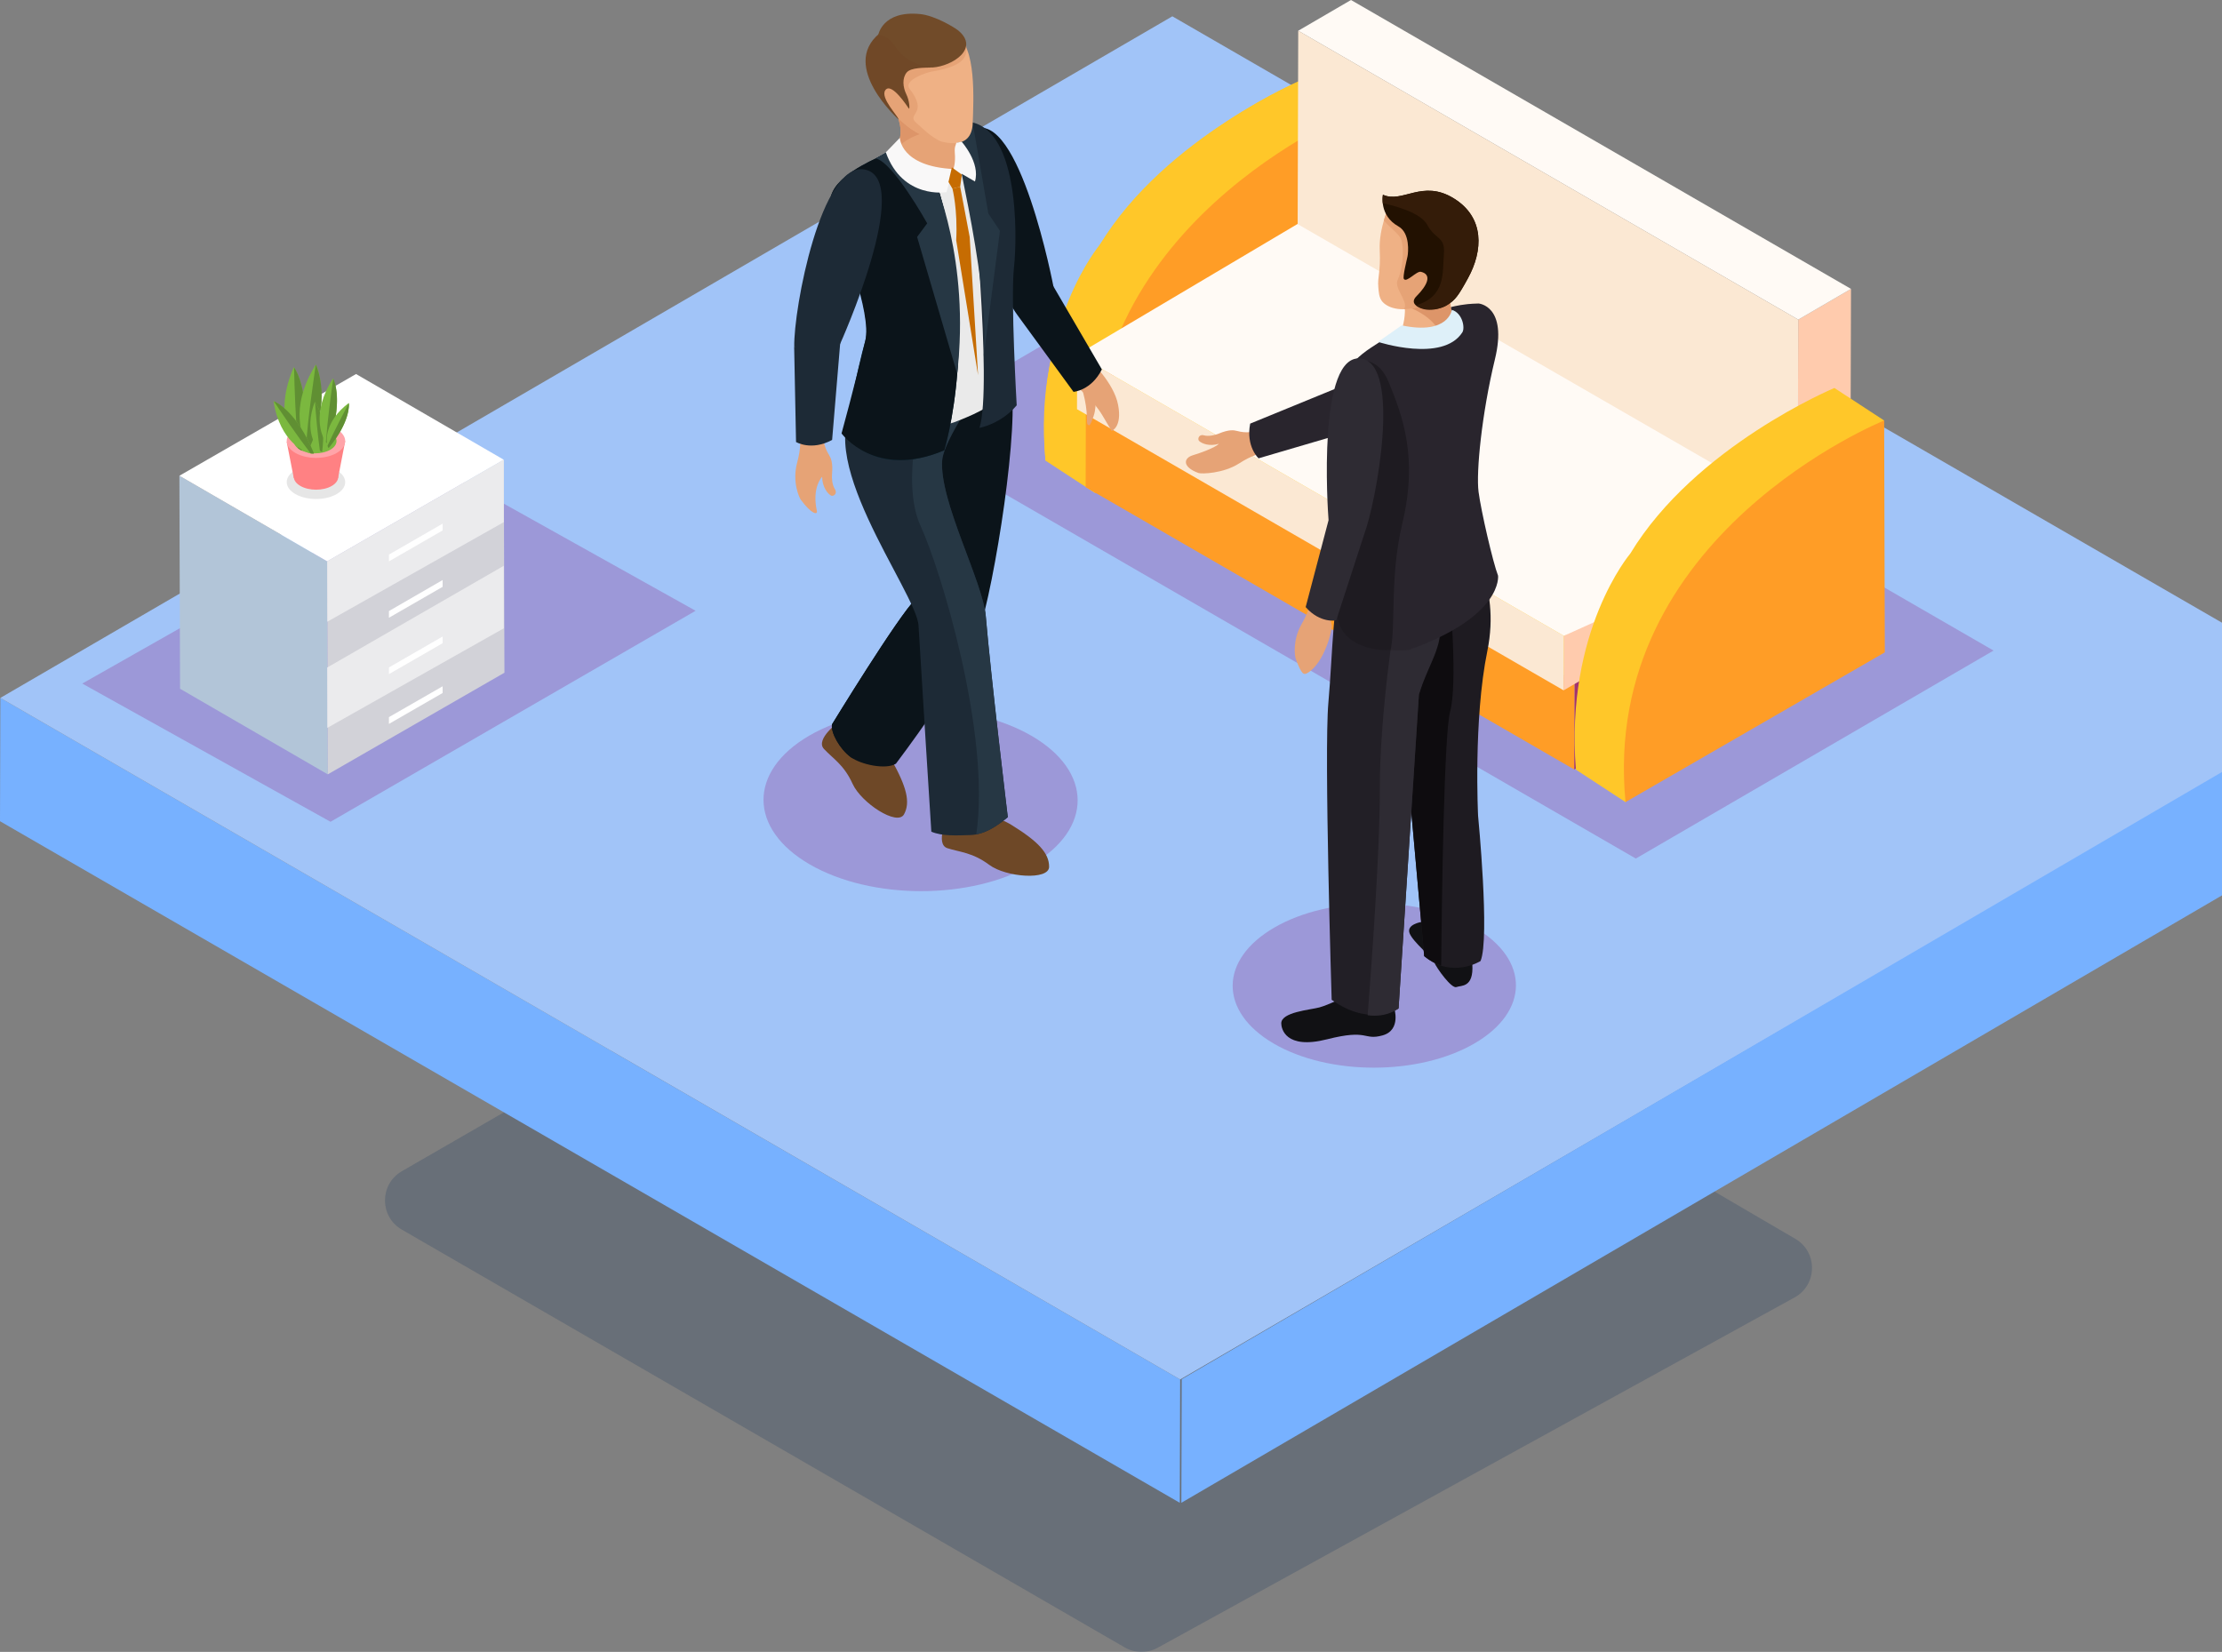 <svg width="620" height="461" viewBox="0 0 620 461" fill="none" xmlns="http://www.w3.org/2000/svg">
<rect x="0" y="0" width="620" height="461" fill="#808080" stroke="none"/>
<path opacity="0.22" d="M524.285 279.67L469.923 311.336C463.695 314.968 463.687 323.954 469.914 327.586L500.938 345.728C507.245 349.422 507.13 358.568 500.725 362.093L323.042 459.834C320.155 461.423 316.654 461.388 313.793 459.727L112.124 343.152C105.86 339.529 105.86 330.472 112.133 326.858L367.96 179.221C370.865 177.552 374.445 177.534 377.351 179.203L466.041 230.032L470.101 232.358L475.191 235.28L479.26 237.615L524.214 263.376C530.513 266.972 530.54 276.021 524.285 279.67Z" fill="#15325C"/>
<path d="M329.299 384.976L329.194 419.392L0 229.18L0.105 194.764L329.299 384.976Z" fill="#77B1FF"/>
<path d="M656.312 194.764L329.299 384.976L0.105 194.764L327.117 4.552L656.312 194.764Z" fill="#A1C4F8"/>
<path d="M556.255 181.555L456.435 239.6L249.854 120.221L349.648 62.176L556.255 181.555Z" fill="#9C98D8"/>
<path d="M22.951 190.764L92.223 229.338L194.094 170.451L125.926 132.377L22.951 190.764Z" fill="#9C98D8"/>
<path d="M50.054 132.772L50.238 192.212L91.459 216.103L91.302 156.664L50.054 132.772Z" fill="#B2C5D8"/>
<path d="M91.302 156.663L91.46 216.103L140.752 187.738L140.568 128.298L91.302 156.663Z" fill="#D2D2D8"/>
<path d="M50.054 132.772L91.302 156.663L140.568 128.299L99.346 104.381L50.054 132.772Z" fill="white"/>
<path d="M91.302 156.663L91.329 173.503L140.568 145.717V128.298L91.302 156.663Z" fill="#EBEBED"/>
<path d="M91.302 186.291L91.329 203.131L140.568 175.345V157.9L91.302 186.291Z" fill="#EBEBED"/>
<path d="M123.505 146.139V148.033L108.521 156.664V154.769L123.505 146.139Z" fill="white"/>
<path d="M123.505 161.873V163.768L108.521 172.398V170.53L123.505 161.873Z" fill="white"/>
<path d="M123.505 177.634V179.502L108.521 188.133V186.265L123.505 177.634Z" fill="white"/>
<path d="M123.505 191.528V193.396L108.521 202.026V200.132L123.505 191.528Z" fill="white"/>
<g opacity="0.1">
<path d="M93.905 131.22C97.113 133.062 97.113 136.035 93.958 137.877C90.777 139.719 85.624 139.719 82.417 137.877C79.21 136.035 79.21 133.062 82.364 131.22C85.545 129.378 90.724 129.351 93.905 131.22Z" fill="black"/>
</g>
<path d="M92.538 130.536C94.983 131.93 94.983 134.219 92.564 135.614C90.172 137.008 86.229 137.008 83.81 135.614C81.391 134.219 81.365 131.956 83.784 130.562C86.176 129.167 90.093 129.167 92.538 130.536Z" fill="#FF8183"/>
<path d="M79.998 123.326L81.97 133.404H94.326L96.324 123.089L79.998 123.326Z" fill="#FF8183"/>
<path d="M93.905 119.748C97.112 121.59 97.112 124.563 93.957 126.405C90.776 128.247 85.624 128.247 82.416 126.405C79.209 124.563 79.209 121.59 82.364 119.748C85.545 117.906 90.724 117.906 93.905 119.748Z" fill="#FFA4A9"/>
<path d="M92.143 120.642C94.483 121.984 94.483 124.168 92.17 125.509C89.856 126.851 86.07 126.851 83.731 125.509C81.391 124.168 81.391 121.984 83.704 120.642C86.018 119.3 89.804 119.3 92.143 120.642Z" fill="#7BB83F"/>
<path d="M82.075 123.694C82.075 123.694 76.055 116.116 81.97 102.46C81.97 102.46 87.175 108.985 84.178 125.746C84.205 125.746 83.048 125.325 82.075 123.694Z" fill="#7BB83F"/>
<path d="M82.049 102.539C82.154 107.802 82.469 116.932 83.179 125.063C83.758 125.589 84.204 125.747 84.204 125.747C86.965 110.117 82.653 103.408 82.049 102.539Z" fill="#608F33"/>
<path d="M85.046 122.774C85.046 122.774 80.209 114.38 88.121 101.75C88.121 101.75 92.275 108.986 86.833 125.115C86.807 125.115 85.729 124.51 85.046 122.774Z" fill="#7BB83F"/>
<path d="M88.096 101.75C87.412 106.96 85.94 116.038 85.44 124.194C85.914 124.773 86.334 125.01 86.334 125.01C92.486 111.985 88.569 102.671 88.096 101.75Z" fill="#608F33"/>
<path d="M85.335 126.088C85.335 126.088 78.131 123.536 76.317 111.958C76.317 111.958 82.548 114.142 87.596 126.562C87.622 126.562 86.675 126.772 85.335 126.088Z" fill="#7BB83F"/>
<path d="M76.423 111.984C78.71 115.458 82.759 121.404 86.676 126.535C87.254 126.64 87.622 126.561 87.622 126.561C82.89 114.984 77.185 112.3 76.423 111.984Z" fill="#608F33"/>
<path d="M88.543 124.958C88.543 124.958 84.678 120.563 87.833 112.144C87.833 112.144 91.172 115.933 89.883 126.142C89.883 126.142 89.174 125.905 88.543 124.958Z" fill="#7BB83F"/>
<path d="M87.885 112.196C88.121 115.353 88.568 120.879 89.252 125.746C89.62 126.036 89.883 126.141 89.883 126.141C91.092 116.616 88.279 112.695 87.885 112.196Z" fill="#608F33"/>
<path d="M90.25 122.142C90.25 122.142 86.543 115.459 92.932 105.618C92.932 105.618 96.113 111.38 91.617 124.037C91.644 124.01 90.802 123.51 90.25 122.142Z" fill="#7BB83F"/>
<path d="M92.985 105.697C92.38 109.801 91.408 116.932 90.935 123.352C91.303 123.826 91.618 124.01 91.618 124.01C95.824 112.222 93.353 106.407 92.985 105.697Z" fill="#608F33"/>
<path d="M91.197 123.379C91.197 123.379 90.33 117.748 97.323 112.459C97.323 112.459 98.085 117.3 91.671 125.036C91.697 125.063 91.224 124.484 91.197 123.379Z" fill="#7BB83F"/>
<path d="M97.349 112.538C95.876 115.275 93.379 120.011 91.381 124.405C91.512 124.826 91.696 125.063 91.696 125.063C97.664 117.853 97.401 113.143 97.349 112.538Z" fill="#608F33"/>
<path d="M363.87 22.05C363.87 22.05 284.555 53.966 291.732 128.536L364.054 86.752L363.87 22.05Z" fill="#FFC729"/>
<path d="M377.751 31.153L363.871 22.049C363.871 22.049 325.068 38.231 306.902 68.28C306.902 68.28 288.657 89.698 291.707 128.535L305.587 137.613L377.751 31.153Z" fill="#FFC729"/>
<path d="M377.752 31.153C377.752 31.153 298.437 63.07 305.614 137.639L377.936 95.855L377.752 31.153Z" fill="#FF9D26"/>
<path d="M501.758 89.199L516.48 80.621L516.27 151.112L501.548 159.69L501.758 89.199Z" fill="#FFCBAD"/>
<path d="M362.241 8.578L376.963 0L516.48 80.621L501.758 89.199L362.241 8.578Z" fill="#FFFAF5"/>
<path d="M501.76 89.199L501.549 159.69L362.032 79.069L362.243 8.578L501.76 89.199Z" fill="#FBE8D3"/>
<path d="M515.324 145.928L515.245 170.53L439.243 214.735L439.322 190.159L515.324 145.928Z" fill="#A2336E"/>
<path d="M439.322 190.159L439.243 214.735L302.933 135.956L302.986 111.38L439.322 190.159Z" fill="#FF9D26"/>
<path d="M515.298 154.48L439.322 190.159L302.985 111.38L361.19 63.729L515.298 154.48Z" fill="#FFC729"/>
<path d="M512.038 133.429L512.011 148.611L436.298 192.658L436.351 177.449L512.038 133.429Z" fill="#FFCBAD"/>
<path d="M436.351 177.45L436.298 192.658L300.514 114.195L300.54 98.986L436.351 177.45Z" fill="#FBE8D3"/>
<path d="M506.437 145.822L436.35 177.45L300.54 98.986L362.03 62.517L506.437 145.822Z" fill="#FFFAF5"/>
<path d="M525.732 117.353L511.851 108.275C511.851 108.275 473.048 124.457 454.882 154.506C454.882 154.506 436.664 175.924 439.713 214.787L453.594 223.865L525.732 117.353Z" fill="#FFC729"/>
<path d="M525.732 117.353C525.732 117.353 446.418 149.27 453.568 223.839L525.916 182.055L525.732 117.353Z" fill="#FF9D26"/>
<path d="M287.762 205.315C304.929 215.235 305.008 231.312 287.972 241.258C270.911 251.177 243.175 251.177 225.982 241.258C208.815 231.338 208.71 215.261 225.772 205.315C242.86 195.395 270.595 195.395 287.762 205.315Z" fill="#9C98D8"/>
<path d="M234.185 201.289C234.185 201.289 227.376 206.314 229.9 208.998C232.397 211.708 235.473 213.392 237.892 218.734C240.31 224.075 250.379 230.653 252.246 227.259C254.086 223.891 252.982 219.576 248.697 211.945C244.385 204.341 234.185 201.289 234.185 201.289Z" fill="#6E4827"/>
<path d="M237.365 211.288C240.178 213.366 247.171 214.892 249.984 213.13C249.984 213.13 269.359 187.607 272.961 176.898C277.562 163.294 284.739 117.511 281.926 106.38C280.322 100.013 276.431 115.669 258.16 113.511C243.28 111.748 258.502 164.215 255.531 167.109C250.615 171.898 232.134 202.157 232.134 202.157C231.766 204.499 234.342 209.051 237.365 211.288Z" fill="#0B141A"/>
<path d="M258.187 113.537C243.307 111.774 258.528 164.241 255.558 167.135C250.642 171.924 232.16 202.183 232.16 202.183C231.766 204.499 234.342 209.051 237.365 211.287C237.523 211.419 237.707 211.524 237.865 211.629C240.336 208.446 245.988 200.052 258.371 178.002C277.641 143.717 274.565 112.353 274.565 112.353L270.963 111.774C267.782 113.248 263.628 114.195 258.187 113.537Z" fill="#0B141A"/>
<path d="M264.39 227.864C264.39 227.864 260.841 235.548 264.337 236.705C267.834 237.837 271.33 237.863 276.036 241.363C280.742 244.862 292.73 245.73 292.73 241.889C292.73 238.047 289.654 234.811 282.214 230.206C274.8 225.601 264.39 227.864 264.39 227.864Z" fill="#6E4827"/>
<path d="M270.673 233.048C266.913 233.154 262.865 233.39 259.868 232.101C259.868 232.101 256.844 184.318 256.292 174.556C255.767 165.294 224.666 125.405 240.124 111.328C251.797 100.724 273.722 108.196 273.722 108.196C273.722 108.196 263.417 122.668 262.917 128.378C261.971 139.64 274.248 162.295 275.063 171.899C276.482 188.844 281.215 228.049 281.215 228.049C278.139 230.575 274.721 232.943 270.673 233.048Z" fill="#1D2A36"/>
<path d="M275.038 171.898C274.223 162.294 261.946 139.639 262.892 128.377C263.208 124.667 267.677 117.247 270.779 112.511L257.74 111.853C257.74 111.853 251.062 134.192 256.872 146.796C262.393 158.742 276.51 204.657 272.409 232.864C275.695 232.232 278.587 230.206 281.19 228.048C281.19 228.022 276.458 188.843 275.038 171.898Z" fill="#263744"/>
<path d="M304.088 100.539C304.088 100.539 310.791 106.723 311.974 112.959C313.184 119.195 310.187 120.274 310.187 120.274C310.187 120.274 310.187 120.274 307.637 115.985C305.087 111.669 300.328 107.407 298.646 106.96C296.963 106.512 304.088 100.539 304.088 100.539Z" fill="#E6A376"/>
<path d="M305.401 108.512C305.401 108.512 306.269 112.932 305.138 116.142C304.034 119.326 303.903 118.747 303.482 118.431C303.035 118.116 303.771 115.248 302.194 109.459C300.59 103.67 305.401 108.512 305.401 108.512Z" fill="#E6A376"/>
<path d="M271.594 36.127C260.395 41.205 277.614 79.279 283.897 87.936C283.897 87.936 288.235 87.409 293.966 80.095C293.966 80.095 284.502 30.259 271.594 36.127Z" fill="#0B141A"/>
<path d="M283.897 87.936L299.539 109.354C299.539 109.354 304.481 109.012 307.452 103.091L293.282 78.805L283.897 87.936Z" fill="#0B141A"/>
<path d="M250.852 40.573C248.907 41.362 246.83 42.757 243.465 44.73C238.996 47.362 234.29 51.282 233.633 52.019C232.739 53.045 229.584 55.545 236.314 69.964C236.314 69.964 247.119 86.093 241.625 101.591C238.549 110.222 238.549 110.222 238.549 110.222C238.549 110.222 247.592 125.562 268.072 117.142C272.225 115.432 279.77 112.327 279.876 107.801C279.876 107.801 277.483 91.777 280.217 75.858C282.583 62.123 281.059 39.521 271.936 37.126C271.936 37.126 266.573 34.1 250.852 40.573Z" fill="#EAEAEA"/>
<path d="M233.633 52.019C232.739 53.045 229.584 55.545 236.314 69.964C236.314 69.964 247.119 86.094 241.625 101.592C238.549 110.222 238.549 110.222 238.549 110.222C238.549 110.222 242.098 116.221 249.748 118.668C256.531 99.592 250.642 69.701 249.511 58.703C248.723 50.914 243.938 47.625 240.994 46.31C237.392 48.704 234.185 51.388 233.633 52.019Z" fill="#D8D8D8"/>
<path d="M244.306 44.231C240.126 46.257 229.663 51.441 232.029 58.229C234.868 66.333 243.701 87.409 241.44 95.119C239.179 102.855 235.683 121.352 235.683 121.352C235.683 121.352 244.201 133.851 263.471 125.668C263.471 125.668 274.013 91.751 261.262 50.835L252.666 39.389C252.666 39.363 246.488 43.178 244.306 44.231Z" fill="#0C2937"/>
<path d="M244.306 44.231C240.126 46.257 229.663 51.441 232.029 58.229C234.868 66.333 243.307 87.304 241.44 95.119C238.338 108.17 234.815 120.958 234.815 120.958C234.815 120.958 244.174 133.851 263.471 125.668C263.471 125.668 274.013 91.751 261.262 50.835L252.666 39.389C252.666 39.363 246.488 43.178 244.306 44.231Z" fill="#0B141A"/>
<path d="M270.99 48.178C270.99 48.178 277.01 107.775 273.304 119.405C273.304 119.405 279.245 118.379 283.688 113.116C283.688 113.116 281.979 83.383 282.926 74.648C283.898 65.912 284.424 33.732 268.94 33.916C253.482 34.1 270.99 48.178 270.99 48.178Z" fill="#1D2A36"/>
<path d="M260.579 49.914C260.579 49.914 270.753 72.464 267.072 104.275L255.899 66.123L258.712 62.334C258.712 62.334 249.143 45.099 244.306 44.204L253.165 39.047C253.165 39.047 259.501 47.204 260.579 49.914Z" fill="#263744"/>
<path d="M274.46 99.566L279.008 64.412L275.775 59.597L271.437 34.443C271.437 34.443 267.993 32.574 265.916 32.706C263.787 32.89 276.537 76.937 274.46 99.566Z" fill="#263744"/>
<path d="M247.382 27.47C247.382 27.47 253.691 34.627 250.3 40.521C248.407 43.81 254.795 50.125 263.97 48.257C263.97 48.257 267.966 46.678 267.335 45.23C265.916 41.968 266.994 39.863 268.124 37.047C269.202 34.285 247.382 27.47 247.382 27.47Z" fill="#E6A376"/>
<path d="M250.299 40.521C250.063 40.916 249.958 41.363 249.984 41.81C252.981 37.811 259.58 36.6 259.58 36.6L249.458 28.128C249.09 27.996 248.775 27.891 248.485 27.812L248.354 28.733C249.958 31.022 252.823 36.127 250.299 40.521Z" fill="#DD9569"/>
<path d="M244.831 23.313C244.831 23.313 248.538 33.443 256.346 37.179C263.313 40.468 271.094 42.205 271.41 34.443C271.646 28.259 272.488 12.472 266.73 10.13C259.29 7.104 256.109 2.552 248.564 6.578C248.591 6.552 240.099 11.998 244.831 23.313Z" fill="#EFB185"/>
<path d="M244.831 23.312C244.831 23.312 246.908 32.153 256.372 37.311C258.396 38.416 260.894 39.179 262.839 39.705C259.159 37.679 258.712 36.968 255.689 34.311C252.665 31.653 259.29 31.916 253.822 24.812C251.956 22.392 258.475 20.207 260.132 19.944C269.885 18.313 269.753 15.287 269.622 12.866C269.254 11.867 268.781 13.051 268.307 12.209L267.151 10.577C267.019 10.419 266.888 10.261 266.756 10.156C265.495 8.946 264.285 7.946 263.076 7.104C258.922 7.762 247.039 9.683 246.803 9.788C246.619 9.788 244.989 12.866 243.438 15.787C243.254 17.945 243.622 20.418 244.831 23.312Z" fill="#E6A376"/>
<path d="M250.72 33.337C250.747 32.548 245.489 27.285 247.04 25.154C248.749 22.786 253.297 29.89 253.586 30.285C253.901 30.653 253.796 28.127 252.902 26.338C251.903 24.312 251.693 21.786 253.007 20.207C254.19 18.813 257.95 18.918 260.184 18.839C258.213 17.918 254.506 18.023 252.771 15.155C250.457 11.314 247.776 9.761 245.357 9.366C234.263 18.549 250.72 33.337 250.72 33.337Z" fill="#704827"/>
<path d="M260.185 18.84C260.185 18.84 253.139 18.419 249.721 12.84C249.012 11.656 247.224 9.735 245.042 9.814C245.042 9.814 246.146 2.894 256.688 3.92C260.868 4.315 266.363 7.683 267.335 8.472C273.487 13.498 265.758 18.471 260.185 18.84Z" fill="#714B29"/>
<path d="M251.088 38.468C251.088 38.468 251.193 46.414 266.02 47.177L264.075 53.624C264.075 53.624 251.877 55.703 247.171 42.52L251.088 38.468Z" fill="#F9F8F8"/>
<path d="M266.021 47.151C266.021 47.151 266.678 45.652 266.415 42.573C266.362 41.889 266.389 41.073 266.651 40.494L266.835 39.863L268.334 39.547C268.334 39.547 273.592 45.415 272.041 50.651L266.021 47.151Z" fill="#F9F8F8"/>
<path d="M265.758 52.65C265.758 52.65 267.256 58.36 266.809 67.069L272.908 104.696L270.569 66.122L267.914 52.098L265.758 52.65Z" fill="#C66C02"/>
<path d="M265.599 46.704L264.653 50.783L265.757 52.651L267.913 52.125L268.386 48.757L265.599 46.704Z" fill="#C66C02"/>
<path d="M239.364 48.151C239.364 48.151 248.092 46.73 245.252 60.755C242.387 74.805 235.262 89.303 235.262 89.303C235.262 89.303 229.4 117.379 229.794 122.457C229.794 122.457 229.794 124.536 231.319 126.956C231.845 127.825 232.449 129.088 232.16 132.271C232.055 133.35 232.16 135.297 232.975 136.534C233.764 137.771 232.502 138.692 231.819 138.271C230.977 137.771 229.426 135.981 229.4 133.061C229.4 133.061 226.482 135.955 227.928 142.586C228.191 143.796 226.403 143.48 223.459 139.481C222.959 138.797 220.987 134.403 222.433 129.088C223.511 125.036 223.327 123.167 223.301 119.484C223.275 115.8 221.645 96.092 225.246 79.91C227.06 71.516 231.976 47.809 239.364 48.151Z" fill="#E6A376"/>
<path d="M241.257 47.309C229.163 45.046 221.408 86.093 221.618 96.776C221.618 96.776 225.457 98.828 234.342 96.144C234.342 96.171 255.19 49.94 241.257 47.309Z" fill="#1D2A36"/>
<path d="M221.592 96.802L222.118 123.351C222.118 123.351 226.35 125.93 232.186 122.773L234.526 94.724L221.592 96.802Z" fill="#1D2A36"/>
<path d="M415.74 89.751C415.74 89.751 414.557 81.068 402.412 87.857C390.266 94.645 378.856 105.591 378.856 105.591C378.856 105.591 354.591 119.3 349.78 120.405C349.78 120.405 347.861 121.01 345.206 120.274C344.233 120.011 342.919 119.826 340.053 121.01C339.081 121.405 337.267 121.879 335.9 121.484C334.533 121.089 334.033 122.563 334.612 123.089C335.321 123.747 337.398 124.668 340.106 123.852C340.106 123.852 339.081 125.115 332.798 127.062C330.142 127.878 329.906 130.378 334.427 132.009C335.216 132.298 341.263 132.193 345.758 129.325C349.202 127.115 350.963 126.773 354.381 125.694C357.799 124.642 376.464 120.458 390.397 112.354C397.627 108.17 418.159 96.619 415.74 89.751Z" fill="#E6A376"/>
<path d="M415.951 87.725C421.498 98.487 385.771 117.747 375.833 120.668C375.833 120.668 372.836 117.642 372.784 108.459C372.784 108.433 409.589 75.305 415.951 87.725Z" fill="#1D2A36"/>
<path d="M375.832 120.668L351.173 127.904C351.173 127.904 347.598 124.668 348.833 118.221L374.071 107.88L375.832 120.668Z" fill="#29252D"/>
<path d="M355.615 258.834C340.131 267.78 340.052 282.305 355.431 291.251C370.81 300.197 395.838 300.197 411.322 291.251C426.807 282.305 426.886 267.807 411.506 258.86C396.127 249.888 371.1 249.888 355.615 258.834Z" fill="#9C98D8"/>
<path d="M396.706 257.282C396.706 257.282 392.263 257.94 393.341 260.519C394.419 263.071 399.519 266.991 400.202 268.597C400.886 270.228 405.04 275.99 406.38 275.464C407.721 274.938 411.218 275.727 410.823 269.149C410.429 262.545 402.621 257.019 396.706 257.282Z" fill="#111114"/>
<path d="M409.141 151.375C409.141 151.375 418.92 162.557 415.003 181.713C411.086 200.842 412.427 227.68 412.427 227.68C412.427 227.68 415.766 261.965 413.11 268.201C413.11 268.201 405.118 273.28 397.389 266.833L391.711 203.289L389.397 156.611C389.397 156.611 404.566 155.637 409.141 151.375Z" fill="#1E1B21"/>
<path d="M391.711 203.289L389.897 166.689H404.619C404.619 166.689 406.749 190.843 404.619 198.606C402.937 204.736 402.306 250.283 402.122 269.465C400.571 268.965 398.994 268.149 397.39 266.833L391.711 203.289Z" fill="#0E0C0F"/>
<path d="M388.978 281.147C388.978 281.147 391.133 287.488 385.744 288.962C380.355 290.435 381.985 287.067 370.286 290.041C358.587 293.014 357.509 286.962 357.509 285.594C357.483 282.436 365.58 281.831 368.13 281.147C370.68 280.463 375.807 277.937 375.807 277.937L389.425 279.253L388.978 281.147Z" fill="#111114"/>
<path d="M399.072 153.217C399.072 153.217 406.485 159.321 395.917 193.843L390.239 281.437C390.239 281.437 382.326 286.752 371.573 279.016C371.573 279.016 369.418 209.973 370.653 196.132C371.889 182.266 371.915 165.715 374.807 161.795C374.912 161.611 393.262 158.085 399.072 153.217Z" fill="#221F26"/>
<path d="M390.239 281.41C390.239 281.41 387.058 284.068 381.616 283.331C382.746 268.886 385.033 237.232 385.007 220.603C384.954 198.606 389.397 171.741 389.397 171.741H401.017C403.83 179.029 398.756 184.555 395.917 193.817L390.239 281.41Z" fill="#2E2B33"/>
<path d="M412.558 84.7C412.558 84.7 420.786 85.252 417.106 100.355C413.452 115.459 411.848 131.799 412.558 137.245C413.268 142.692 416.58 157.006 418 160.663C418 160.663 419.498 172.03 392.972 181.424C392.972 181.424 370.731 183.555 373.255 168.294C375.753 153.006 375.306 128.667 374.281 122.958C373.282 117.248 368.97 105.986 382.483 97.066C395.996 88.146 403.488 84.857 412.558 84.7Z" fill="#29252D"/>
<path d="M374.282 122.958C375.281 128.694 375.754 153.006 373.257 168.294C371.522 178.898 381.643 181.687 388.005 181.476C389.53 174.635 387.716 161.084 391.291 146.086C395.708 127.562 391.344 116.064 387.505 106.697C385.008 100.619 381.327 100.75 378.646 100.092C369.892 108.407 373.388 117.879 374.282 122.958Z" fill="#1E1B21"/>
<path d="M404.961 77.885C404.961 77.885 403.751 85.331 406.065 90.12C408.168 94.461 390.764 97.566 390.528 93.62C390.501 93.198 394.077 86.91 390.239 79.095C388.241 74.99 404.961 77.885 404.961 77.885Z" fill="#EFB185"/>
<path d="M405.986 90.357C404.277 86.778 404.487 81.779 404.698 79.437L391.842 85.252V85.278C392.289 85.41 400.702 87.989 402.279 94.33C404.908 93.356 406.748 91.935 405.986 90.357Z" fill="#DD9569"/>
<path d="M387.662 57.203C387.662 57.203 384.691 63.86 384.981 69.728C385.27 76.043 384.323 77.279 384.586 80.095C384.691 81.305 384.718 83.094 385.796 84.278C387.636 86.225 391.527 87.12 396.916 85.357C403.436 83.252 410.586 74.516 408.194 66.307C405.749 58.071 397.599 51.02 387.662 57.203Z" fill="#EFB185"/>
<path d="M407.51 75.069C405.249 67.649 399.229 58.624 399.308 58.151C399.334 57.861 397.283 56.414 394.944 54.862C392.683 54.888 390.212 55.598 387.662 57.203C387.662 57.203 386.873 58.993 386.137 61.519C387.583 63.334 390.632 65.465 391.027 66.965C391.973 70.491 391.132 75.78 390.001 78.069C388.871 80.358 392.867 83.963 391.894 85.989C391.841 86.094 391.841 86.173 391.841 86.278C393.314 86.226 394.996 85.963 396.863 85.358C401.043 84.016 405.486 79.963 407.51 75.069Z" fill="#E6A376"/>
<path d="M385.874 54.335C385.874 54.335 384.691 60.097 390.186 63.176C393.498 65.017 392.946 70.543 392.736 71.569C392.525 72.595 391.342 77.226 391.71 77.832C392.447 79.016 395.26 75.542 396.495 75.858C399.65 76.621 398.283 79.621 395.233 82.673C392 85.909 400.07 87.672 403.935 85.041C406.012 83.647 406.774 82.805 409.613 77.595C413.767 70.017 414.346 60.702 405.591 55.335C396.837 49.941 391.342 56.834 385.874 54.335Z" fill="#221101"/>
<path d="M403.961 85.041C406.038 83.647 406.801 82.805 409.64 77.595C413.794 70.017 414.372 60.702 405.618 55.335C396.837 49.967 391.343 56.861 385.874 54.361C385.874 54.361 385.664 55.335 385.822 56.703C388.661 57.308 396.364 59.229 398.23 62.728C400.518 67.044 403.331 65.807 402.884 71.043C402.463 76.095 403.462 82.752 395.049 85.225C398.046 87.567 402.463 86.067 403.961 85.041Z" fill="#341C09"/>
<path d="M391.106 90.804L384.507 95.409C384.507 95.409 402.542 101.303 408.036 92.751C408.825 91.541 408.115 87.357 405.092 86.463C405.118 86.463 404.198 93.567 391.106 90.804Z" fill="#DEF0F9"/>
<path d="M361.557 183.897C363.187 188.264 363.765 188.396 364.764 187.843C369.549 185.16 371.862 175.477 371.599 174.556C370.837 171.977 371.363 170.109 371.363 170.109C371.389 169.925 371.441 169.74 371.494 169.504L365.579 168.451C365.079 170.293 364.527 171.872 363.16 174.214C360.61 178.687 361.267 183.133 361.557 183.897Z" fill="#E6A376"/>
<path d="M379.906 100.092C391.053 101.934 384.086 139.929 380.589 149.296L372.834 173.135C372.834 173.135 368.391 174.056 364.316 169.425L370.705 145.165C370.468 142.271 367.471 98.04 379.906 100.092Z" fill="#2E2B33"/>
<g clip-path="url(#clip0_174_3283)">
<path d="M656.311 194.245L656.206 228.741L329.627 419.392L329.732 384.896L656.311 194.245Z" fill="#77B1FF"/>
</g>
<defs>
<clipPath id="clip0_174_3283">
<rect width="326.684" height="225.147" fill="white" transform="translate(329.627 194.245)"/>
</clipPath>
</defs>
</svg>
